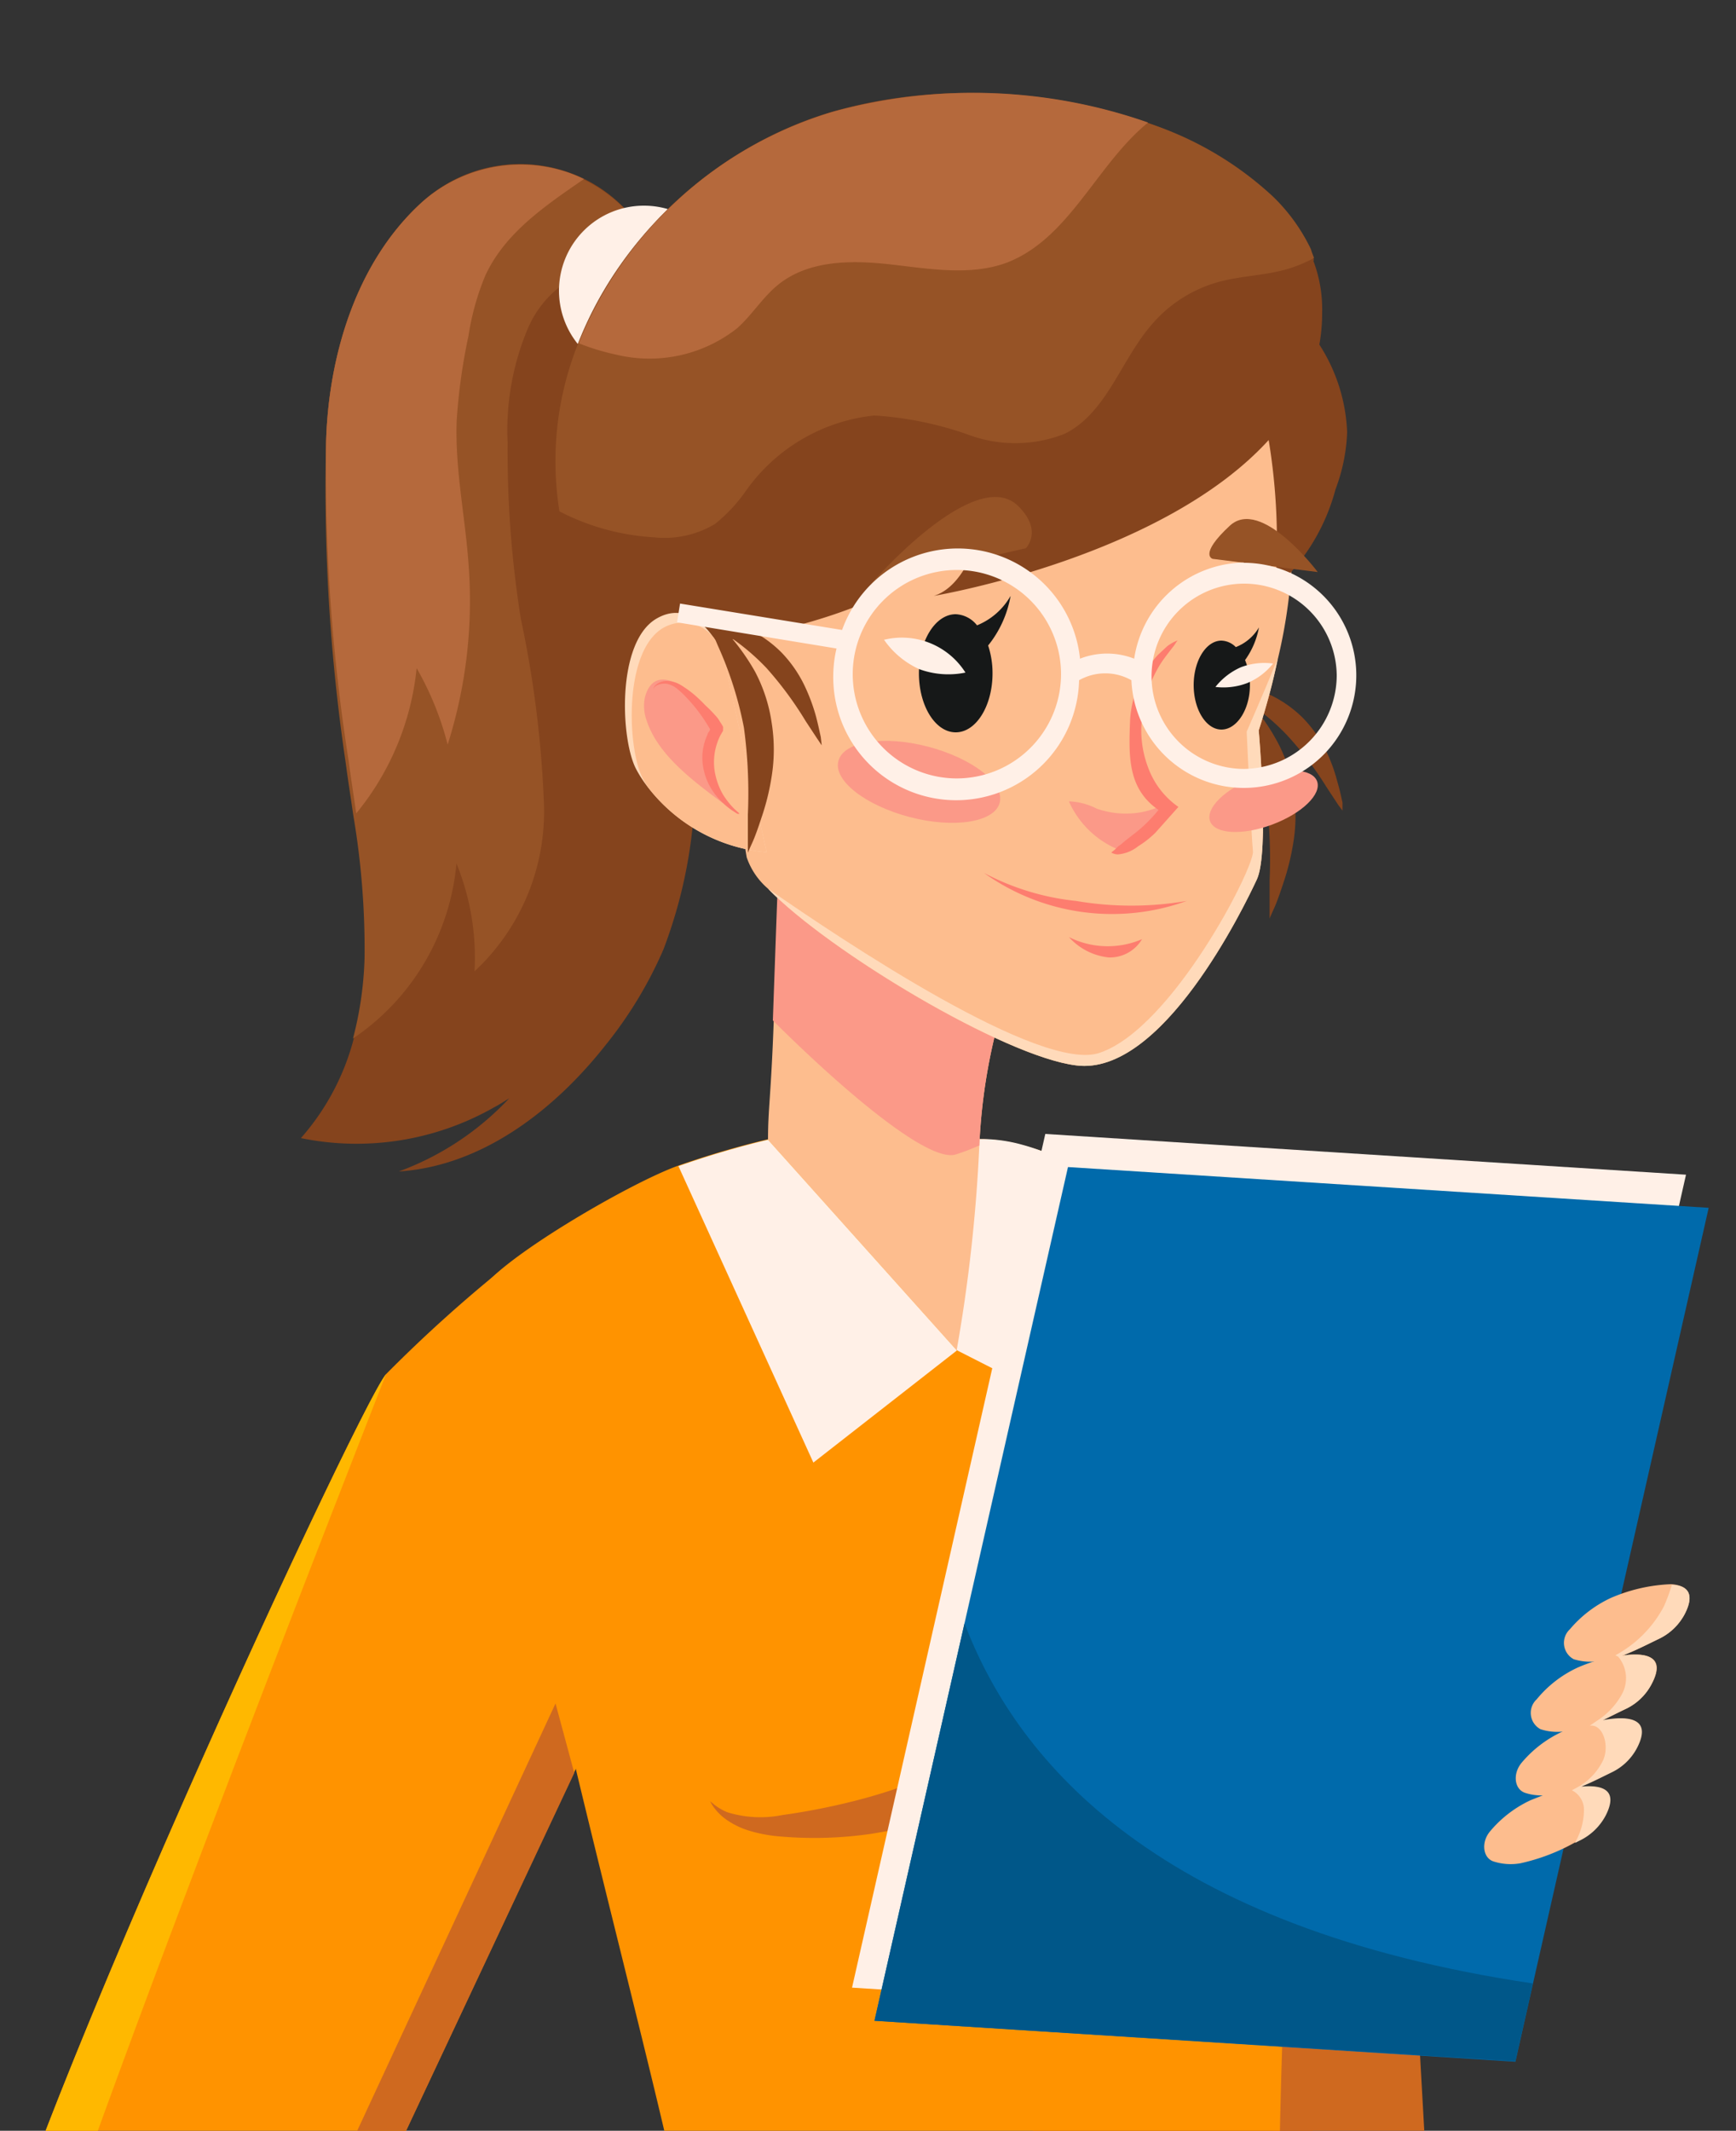 <svg id="Layer_1" data-name="Layer 1" xmlns="http://www.w3.org/2000/svg" viewBox="0 0 75 92"><rect x="0" y="0" width="75" height="92" fill="#333333" stroke="none"/><defs><style>.cls-1{fill:#cf691f;}.cls-2{fill:#ff9300;}.cls-3{fill:#85441d;}.cls-4{fill:#965326;}.cls-5{fill:#b5693c;}.cls-6{fill:#fff0e7;}.cls-7{fill:#fdbd8e;}.cls-8{fill:#fb9988;}.cls-9{fill:#ffdaba;}.cls-10{fill:#fd7d6f;}.cls-11{fill:#161818;}.cls-12{fill:#ffb800;}.cls-13{fill:#006aab;}.cls-14{fill:#005789;}</style></defs><path class="cls-1" d="M63.19,107.67c-.3-.84-.52-1.48-.62-1.84-.68-2.41-2-35.84-2.81-41.84s-9.9-10.93-9.9-10.93l-.41,17.08L43.36,97.75l5.46,9.92Z"/><path class="cls-1" d="M59.65,107.67c-1.5-3.57-2.68-6.18-2.68-6.18l-.55-19.85c1.37-4.08.29-12-.38-15.86C56.24,70.45,55,80.31,55,80.31V99.73l-3.2,7.94Z"/><path class="cls-2" d="M55.2,99.1s.07-14.27.62-16.85,3.57-22.17-3.23-27.88a25.22,25.22,0,0,0-7.39-4.6,10.81,10.81,0,0,0-1.09-.34h0a6.69,6.69,0,0,0-1.65-.24s0,0,0,0H33.18a39.57,39.57,0,0,0-3.88,1.14c-2.15.77-7.92,4.15-8.58,5.48-.48,1,.27,2.1,1.67,9.36,2.41,12.47,7.93,31.47,7.83,35C30.22,100.19,44,108.48,55.2,99.1Z"/><path class="cls-1" d="M53.39,77.77l-.93,0L50,77.56a25.38,25.38,0,0,0-7.91.52c-.74.19-1.48.43-2.23.63a21.7,21.7,0,0,1-2.23.47,17,17,0,0,1-3.84.12,6.36,6.36,0,0,1-1.5-.28,3.46,3.46,0,0,1-1-.52,2.43,2.43,0,0,1-.49-.52,1.65,1.65,0,0,1-.12-.21l.18.15a2.32,2.32,0,0,0,.57.33,4.82,4.82,0,0,0,2.36.12,28.91,28.91,0,0,0,3.54-.72c.66-.18,1.32-.39,2-.64s1.46-.51,2.28-.72a13.5,13.5,0,0,1,4.78-.36,20.67,20.67,0,0,1,3.75.72c1,.29,1.86.58,2.42.79S53.39,77.77,53.39,77.77Z"/><path class="cls-3" d="M58,34.65c-.05-.21-.11-.52-.22-.89a7.19,7.19,0,0,0-.47-1.3,5.56,5.56,0,0,0-1-1.44,5.09,5.09,0,0,0-1.4-1,6,6,0,0,0-1.29-.51l-.45-.12-.26-.24.09.2-.28,0-.34-.06.79.52.38.9a15.8,15.8,0,0,1,1.13,3.55,21.06,21.06,0,0,1,.17,3.75c0,.5,0,.92,0,1.2s0,.45,0,.45.06-.15.18-.41.26-.65.42-1.14a10.55,10.55,0,0,0,.43-1.76,7.32,7.32,0,0,0,0-2.29,6.63,6.63,0,0,0-.77-2.17,8.65,8.65,0,0,0-1-1.43,9.65,9.65,0,0,1,1.5,1.29A14.92,14.92,0,0,1,57.32,34l.5.76L58,35S58,34.87,58,34.65Z"/><path class="cls-3" d="M28.66,41a17.88,17.88,0,0,1-2.51,4.14c-2.22,2.81-5.34,5.21-8.92,5.44A12.36,12.36,0,0,0,22,47.42c-.22.14-.44.28-.67.4A12,12,0,0,1,13,49.14a10.49,10.49,0,0,0,2.3-4.36,15.23,15.23,0,0,0,.5-3.49A50.17,50.17,0,0,0,15,32.84,80.57,80.57,0,0,1,14.09,19c.12-3.7,1.32-7.7,4.13-10.26a6.28,6.28,0,0,1,9.38,1,5.51,5.51,0,0,1,.55.94c.24.5.37.89.06,1.35a9.94,9.94,0,0,1-1.12,1.22,8.19,8.19,0,0,0-2,4,4.06,4.06,0,0,1,.49.44,10.77,10.77,0,0,1,2.2,3.59A31.07,31.07,0,0,1,30,32.41,20.84,20.84,0,0,1,28.66,41Z"/><path class="cls-4" d="M27.6,9.75a5.38,5.38,0,0,1-.76,1.67,4.55,4.55,0,0,0-4,2.68,11.32,11.32,0,0,0-.91,5,46.18,46.18,0,0,0,.57,7.61,46.86,46.86,0,0,1,1,8,9.42,9.42,0,0,1-3,7.23,10.76,10.76,0,0,0-.78-4.66,10.22,10.22,0,0,1-4.47,7.56,15.23,15.23,0,0,0,.5-3.49,34.54,34.54,0,0,0-.49-6.17c-.11-.77-.23-1.52-.33-2.28A80.57,80.57,0,0,1,14.09,19c.12-3.7,1.32-7.7,4.13-10.26a6.4,6.4,0,0,1,5.46-1.52,6.07,6.07,0,0,1,1.55.54A6.33,6.33,0,0,1,27.6,9.75Z"/><path class="cls-5" d="M25.23,7.73c-1.7,1.17-3.41,2.33-4.26,4.16a11.12,11.12,0,0,0-.73,2.61,25.18,25.18,0,0,0-.51,3.66c-.08,2.16.4,4.29.53,6.45a20.5,20.5,0,0,1-.92,7.54A13.13,13.13,0,0,0,18,28.85a11.73,11.73,0,0,1-2.61,6.27c-.11-.77-.23-1.52-.33-2.28A80.57,80.57,0,0,1,14.09,19c.12-3.7,1.32-7.7,4.13-10.26a6.4,6.4,0,0,1,5.46-1.52A6.07,6.07,0,0,1,25.23,7.73Z"/><path class="cls-6" d="M31.49,12.55a3.67,3.67,0,1,1-3.67-3.67A3.67,3.67,0,0,1,31.49,12.55Z"/><path class="cls-6" d="M45.2,49.77l1,11-4.84-2.46-2.53-3.13s0-4,0-6h3.66s0,0,0,0a6.69,6.69,0,0,1,1.65.24h0A10.81,10.81,0,0,1,45.2,49.77Z"/><path class="cls-7" d="M41.33,58.3l-8.15-9.09c0-1.35.13-1.86.25-5.2.13-3.72.26-7.21.26-7.21L44.19,41a24.82,24.82,0,0,0-1.88,8.46A68.47,68.47,0,0,1,41.33,58.3Z"/><path class="cls-8" d="M44.19,41a24.82,24.82,0,0,0-1.88,8.46c-.33.14-.65.27-1,.38-1.21.42-5.13-3-7.92-5.78.13-3.72.26-7.21.26-7.21Z"/><path class="cls-7" d="M55.2,28.48c-.21,1-.48,2-.82,3.06,0,0,.47,5.25-.08,6.43S50.21,46.49,46.49,46c-3.1-.38-10.68-4.92-13.31-7.63a3.1,3.1,0,0,1-.92-1.35c-.36-2.08-1.6-11.28-1.72-12-.31-2.08-1.19-17.88,17.91-13.48a9.18,9.18,0,0,1,6.93,6.9A23.12,23.12,0,0,1,55.2,28.48Z"/><path class="cls-3" d="M58.2,18.66a7.7,7.7,0,0,1-.5,2.46,8.75,8.75,0,0,1-2.61,4.27A26.81,26.81,0,0,0,54.81,19c-4.56,5-14.08,6.66-14.47,6.73,1.81-.55,2.35-4.16,2.35-4.16C40.51,26.64,31,27.69,31,27.69c-2.28-1.86-3.87,1.65-3.87,1.65-.77-1.43-1.42-2.72-1.92-3.92-.13-.31-.25-.61-.36-.91a12.47,12.47,0,0,1-.66-2.46C22.9,14.43,28.6,7,35.94,4.83h0c6.94-2,15.15-.17,19,3.67a7.89,7.89,0,0,1,1.64,2.28c.06.12.11.24.16.37s0,.07,0,.11a5.89,5.89,0,0,1,.38,2.25A7.66,7.66,0,0,1,57,14.88,7.5,7.5,0,0,1,58.2,18.66Z"/><path class="cls-4" d="M56.77,11.14a6,6,0,0,1-1.31.52c-.92.24-1.88.26-2.8.51A5.83,5.83,0,0,0,49.77,14c-1.34,1.53-1.94,3.8-3.75,4.72a5.81,5.81,0,0,1-4.13.07,14.83,14.83,0,0,0-4.12-.85,7.78,7.78,0,0,0-5.55,3.26,6.75,6.75,0,0,1-1.34,1.43,4.26,4.26,0,0,1-2.63.57,10.19,10.19,0,0,1-4.08-1.12,13.66,13.66,0,0,1,.8-7.23,17.11,17.11,0,0,1,11-10h0a22.89,22.89,0,0,1,13.64.47A14.54,14.54,0,0,1,55,8.49a7.89,7.89,0,0,1,1.64,2.28C56.67,10.89,56.72,11,56.77,11.14Z"/><path class="cls-5" d="M49.6,5.29c-2.24,1.83-3.39,5-6.1,6.05-1.57.58-3.32.27-5,.08s-3.51-.2-4.84.84c-.69.54-1.15,1.32-1.81,1.91a6.12,6.12,0,0,1-5.24,1.14A9.85,9.85,0,0,1,25,14.82a17.11,17.11,0,0,1,11-10h0A22.89,22.89,0,0,1,49.6,5.29Z"/><path class="cls-9" d="M54.38,31.54s.47,5.25-.08,6.43S50.21,46.49,46.49,46c-3.1-.38-10.68-4.92-13.31-7.63,3.23,2.24,11.83,8,14.35,7.08,3.13-1.08,6.67-8,6.6-8.69s-.27-5.17-.27-5.17.63-1.42,1.34-3.15C55,29.45,54.72,30.47,54.38,31.54Z"/><path class="cls-9" d="M33.12,36.8A7.3,7.3,0,0,1,28,34a5.17,5.17,0,0,1-.5-.76c-.69-1.24-.89-5.54.88-6.54,1.23-.7,2.13.31,2.56,1h0a4,4,0,0,1,.28.51Z"/><path class="cls-7" d="M33.12,36.8A7.3,7.3,0,0,1,28,34c-.08-.12-.15-.24-.21-.35-.69-1.24-.88-5.55.88-6.55a1.7,1.7,0,0,1,2.27.58h0a4,4,0,0,1,.28.51Z"/><path class="cls-8" d="M27.86,30.12a1.86,1.86,0,0,0,.08,1c.48,1.45,1.93,2.55,3.31,3.57a3.63,3.63,0,0,1-.49-2.26,7.43,7.43,0,0,0,.09-.81C30.86,30.58,28.38,28.08,27.86,30.12Z"/><path class="cls-10" d="M31.94,35.14l-.08,0L31.64,35a3.31,3.31,0,0,1-.68-.62,2.69,2.69,0,0,1-.56-1.15,2.34,2.34,0,0,1,.17-1.52c0-.06.07-.12.1-.19l0,0s0,0,0,0h0l0-.05-.05-.08a1.4,1.4,0,0,0-.1-.16,6.79,6.79,0,0,0-.41-.59c-.15-.19-.3-.36-.44-.51a4,4,0,0,0-.44-.41,1,1,0,0,0-.45-.2.84.84,0,0,0-.38.06.33.33,0,0,0-.17.16.17.17,0,0,0,0,.07.15.15,0,0,1,0-.08.35.35,0,0,1,.14-.19.74.74,0,0,1,.44-.14,1.21,1.21,0,0,1,.59.17,4.8,4.8,0,0,1,.54.38,6.17,6.17,0,0,1,.53.5A5.94,5.94,0,0,1,31,31a1.63,1.63,0,0,1,.11.17l.06.09.07.12,0,.09a.59.59,0,0,0,0,.08l-.07.12a1.4,1.4,0,0,0-.09.17,2.58,2.58,0,0,0-.22,1.34,3,3,0,0,0,.36,1.1,3.43,3.43,0,0,0,.52.66l.19.17Z"/><path class="cls-6" d="M41.34,58.31l-6.2,4.84-5.83-12.8a39,39,0,0,1,3.87-1.14Z"/><path class="cls-3" d="M35.46,31.82c-.05-.22-.11-.52-.21-.9a8.11,8.11,0,0,0-.48-1.29,5.44,5.44,0,0,0-1-1.45,5.09,5.09,0,0,0-1.4-1,7.28,7.28,0,0,0-1.29-.51l-.45-.12-.26-.24.09.2-.28,0-.33-.05.78.51.38.9a15.8,15.8,0,0,1,1.13,3.55,21.06,21.06,0,0,1,.17,3.75c0,.51,0,.92,0,1.2s0,.45,0,.45.06-.15.18-.41.26-.65.42-1.14a10.31,10.31,0,0,0,.43-1.76,7.32,7.32,0,0,0,0-2.29A6.8,6.8,0,0,0,32.62,29a9.43,9.43,0,0,0-1-1.44,9.65,9.65,0,0,1,1.5,1.29,15.42,15.42,0,0,1,1.69,2.29l.5.76.19.28Z"/><path class="cls-4" d="M56.93,24.7s-2.44-3.26-3.8-2-.74,1.43-.74,1.43Z"/><path class="cls-4" d="M37.64,25.2S42.14,20,44,21.86c1.07,1.07.32,1.81.32,1.81Z"/><path class="cls-11" d="M43.66,25.73A2.94,2.94,0,0,1,42.21,27a1.24,1.24,0,0,0-.92-.48c-.88,0-1.59,1.14-1.59,2.55s.71,2.55,1.59,2.55,1.59-1.14,1.59-2.55a3.82,3.82,0,0,0-.19-1.2A4.69,4.69,0,0,0,43.66,25.73Z"/><path class="cls-6" d="M38.19,27.62a3.72,3.72,0,0,0,1.52,1.27,3.65,3.65,0,0,0,2,.15,3.25,3.25,0,0,0-3.5-1.42Z"/><path class="cls-11" d="M54.39,27.09a2,2,0,0,1-1,.85.91.91,0,0,0-.62-.28c-.66,0-1.2.86-1.2,1.92s.54,1.92,1.2,1.92S54,30.64,54,29.58a2.81,2.81,0,0,0-.21-1.08A3.48,3.48,0,0,0,54.39,27.09Z"/><path class="cls-6" d="M55,28.65a2.79,2.79,0,0,1-1.11.84,2.88,2.88,0,0,1-1.38.17,2.88,2.88,0,0,1,1.1-.85A2.84,2.84,0,0,1,55,28.65Z"/><path class="cls-8" d="M47.37,34.91a2.85,2.85,0,0,0-1.19-.31,4,4,0,0,0,2.16,2.09,1,1,0,0,0,.23.05.52.52,0,0,0,.27-.1,4.7,4.7,0,0,0,1.37-1.22.83.83,0,0,0,.17-.32c.1-.4-.18-.32-.42-.22a3.5,3.5,0,0,1-.86.22A3.77,3.77,0,0,1,47.37,34.91Z"/><path class="cls-10" d="M48.43,36.46c.24-.22.52-.41.77-.62a6.36,6.36,0,0,0,.85-.87c-1.31-.9-1.29-2.26-1.23-3.8a4.47,4.47,0,0,1,.56-2,5.16,5.16,0,0,1,.64-.89l.41-.38a1.79,1.79,0,0,1,.45-.25c-.08.09-.13.2-.21.29-.19.25-.38.48-.55.75a5.87,5.87,0,0,0-.42.83,5.76,5.76,0,0,0-.39,1.83,4.51,4.51,0,0,0,.3,1.81,3.55,3.55,0,0,0,1.3,1.68s-.89,1-1,1.12a4.21,4.21,0,0,1-.74.58,1.61,1.61,0,0,1-.87.35.57.57,0,0,1-.29-.08l.16-.13.06-.06A1,1,0,0,1,48.43,36.46Z"/><path class="cls-10" d="M46.18,40.46a3.75,3.75,0,0,0,3.16.09,1.62,1.62,0,0,1-1.44.79A2.69,2.69,0,0,1,46.18,40.46Z"/><path class="cls-10" d="M42.51,37.69a9.51,9.51,0,0,0,8.76,1.21,14.21,14.21,0,0,1-4.78,0A10.9,10.9,0,0,1,42.51,37.69Z"/><path class="cls-8" d="M52.28,35.46c.21.56,1.41.62,2.69.14s2.14-1.31,1.93-1.87-1.41-.62-2.69-.15S52.07,34.9,52.28,35.46Z"/><path class="cls-8" d="M36.22,32.86c-.22.84,1.17,1.92,3.09,2.42s3.66.22,3.88-.62S42,32.74,40.1,32.24,36.44,32,36.22,32.86Z"/><path class="cls-6" d="M53.75,24.29A4.87,4.87,0,0,0,49,28.44a3.21,3.21,0,0,0-2.34,0A5.31,5.31,0,0,0,36.38,27.2l-7-1.14-.13.81L36.14,28A5.19,5.19,0,0,0,36,29.11a5.31,5.31,0,0,0,10.62.26,2.3,2.3,0,0,1,2.26,0,4.86,4.86,0,1,0,4.85-5.07ZM41.34,33.61a4.5,4.5,0,1,1,4.5-4.5A4.51,4.51,0,0,1,41.34,33.61Zm12.41-.41a4,4,0,1,1,4-4.05A4.05,4.05,0,0,1,53.75,33.2Z"/><path class="cls-2" d="M30,114.79l-1.61,1.87-4.22,4.93-.86,1S-.32,106.2-1,102,15.4,60.82,16.68,59.33a61.23,61.23,0,0,1,5.15-4.64L28.2,69.28l-3.42,7.3h0L14,99.54Z"/><path class="cls-1" d="M30,114.79l-1.61,1.87L13.47,101.4s-1.63,1.49-2.85,1.17,1.55-2.36,1.63-2.41c-.1,0-2.46.81-3.13,0s3.4-1.89,3.4-1.89L24,73.55l.81,3h0L14,99.54Z"/><path class="cls-12" d="M24.16,121.59l-.86,1S-.32,106.2-1,102,15.4,60.82,16.68,59.33c0,0-16,40.71-15.58,42.47C1.44,103.26,18.28,116.88,24.16,121.59Z"/><polygon class="cls-6" points="64.49 87.59 36.81 85.82 45.16 48.96 72.84 50.72 64.49 87.59"/><polygon class="cls-13" points="73.82 52.15 66.23 85.64 65.47 89.02 37.78 87.25 41.67 70.09 46.14 50.39 73.82 52.15"/><path class="cls-14" d="M66.23,85.64,65.47,89,37.78,87.25l3.89-17.16C44,76.21,50.17,83.26,66.23,85.64Z"/><path class="cls-7" d="M72.8,69.66a2.45,2.45,0,0,1-1.13,1.1c-.52.25-1.06.53-1.6.73l-.16.06a5.28,5.28,0,0,1-.76.19l-.27,0a2.37,2.37,0,0,1-.89-.1.8.8,0,0,1-.17-1.29A5.19,5.19,0,0,1,69.58,69a7.23,7.23,0,0,1,2.62-.6C72.85,68.45,73.25,68.76,72.8,69.66Z"/><path class="cls-7" d="M71.37,72.68a2.43,2.43,0,0,1-1.12,1.1c-.34.16-.69.34-1,.49a3.65,3.65,0,0,1-.41.18,4.88,4.88,0,0,1-1.08.31l-.21,0a2.3,2.3,0,0,1-1-.1.8.8,0,0,1-.16-1.29A5,5,0,0,1,68.16,72a7.42,7.42,0,0,1,.72-.27,8.59,8.59,0,0,1,1-.25l.19,0C71.08,71.34,72,71.49,71.37,72.68Z"/><path class="cls-7" d="M70.7,75.44a2.41,2.41,0,0,1-1.12,1.09c-.43.21-.86.43-1.3.61l-.41.16a4.88,4.88,0,0,1-.81.22l-.49,0a2.2,2.2,0,0,1-.68-.11c-.46-.15-.55-.81-.16-1.29a5.07,5.07,0,0,1,1.76-1.35h0A7.63,7.63,0,0,1,69,74.32l.22,0C70.29,74.07,71.34,74.17,70.7,75.44Z"/><path class="cls-7" d="M69.34,78.37a2.5,2.5,0,0,1-1.13,1.1l-.2.1a8.56,8.56,0,0,1-2.32.88,2.42,2.42,0,0,1-1.17-.08c-.45-.15-.54-.81-.16-1.28a5.07,5.07,0,0,1,1.76-1.36l.45-.18a8.2,8.2,0,0,1,1.5-.38l.21,0C69.18,77.06,69.89,77.27,69.34,78.37Z"/><path class="cls-9" d="M72.8,69.66a2.45,2.45,0,0,1-1.13,1.1c-.52.25-1.06.53-1.6.73,1-.15,1.9,0,1.3,1.19a2.43,2.43,0,0,1-1.12,1.1c-.34.16-.69.34-1,.49,1.08-.2,2.13-.1,1.49,1.17a2.41,2.41,0,0,1-1.12,1.09c-.43.21-.86.43-1.3.61.9-.08,1.61.13,1.06,1.23a2.5,2.5,0,0,1-1.13,1.1l-.2.1a1,1,0,0,1,.07-.15,2.86,2.86,0,0,0,.31-1.21.94.94,0,0,0-.52-.91h0l.22-.12A2.64,2.64,0,0,0,69.26,76c.28-.63,0-1.57-.58-1.49l.12-.08.19-.13a3.14,3.14,0,0,0,1.07-1.13,1.44,1.44,0,0,0-.15-1.64l0,0-.12-.06a5.11,5.11,0,0,0,2.1-2.12,8.88,8.88,0,0,0,.34-.92C72.85,68.45,73.25,68.76,72.8,69.66Z"/></svg>